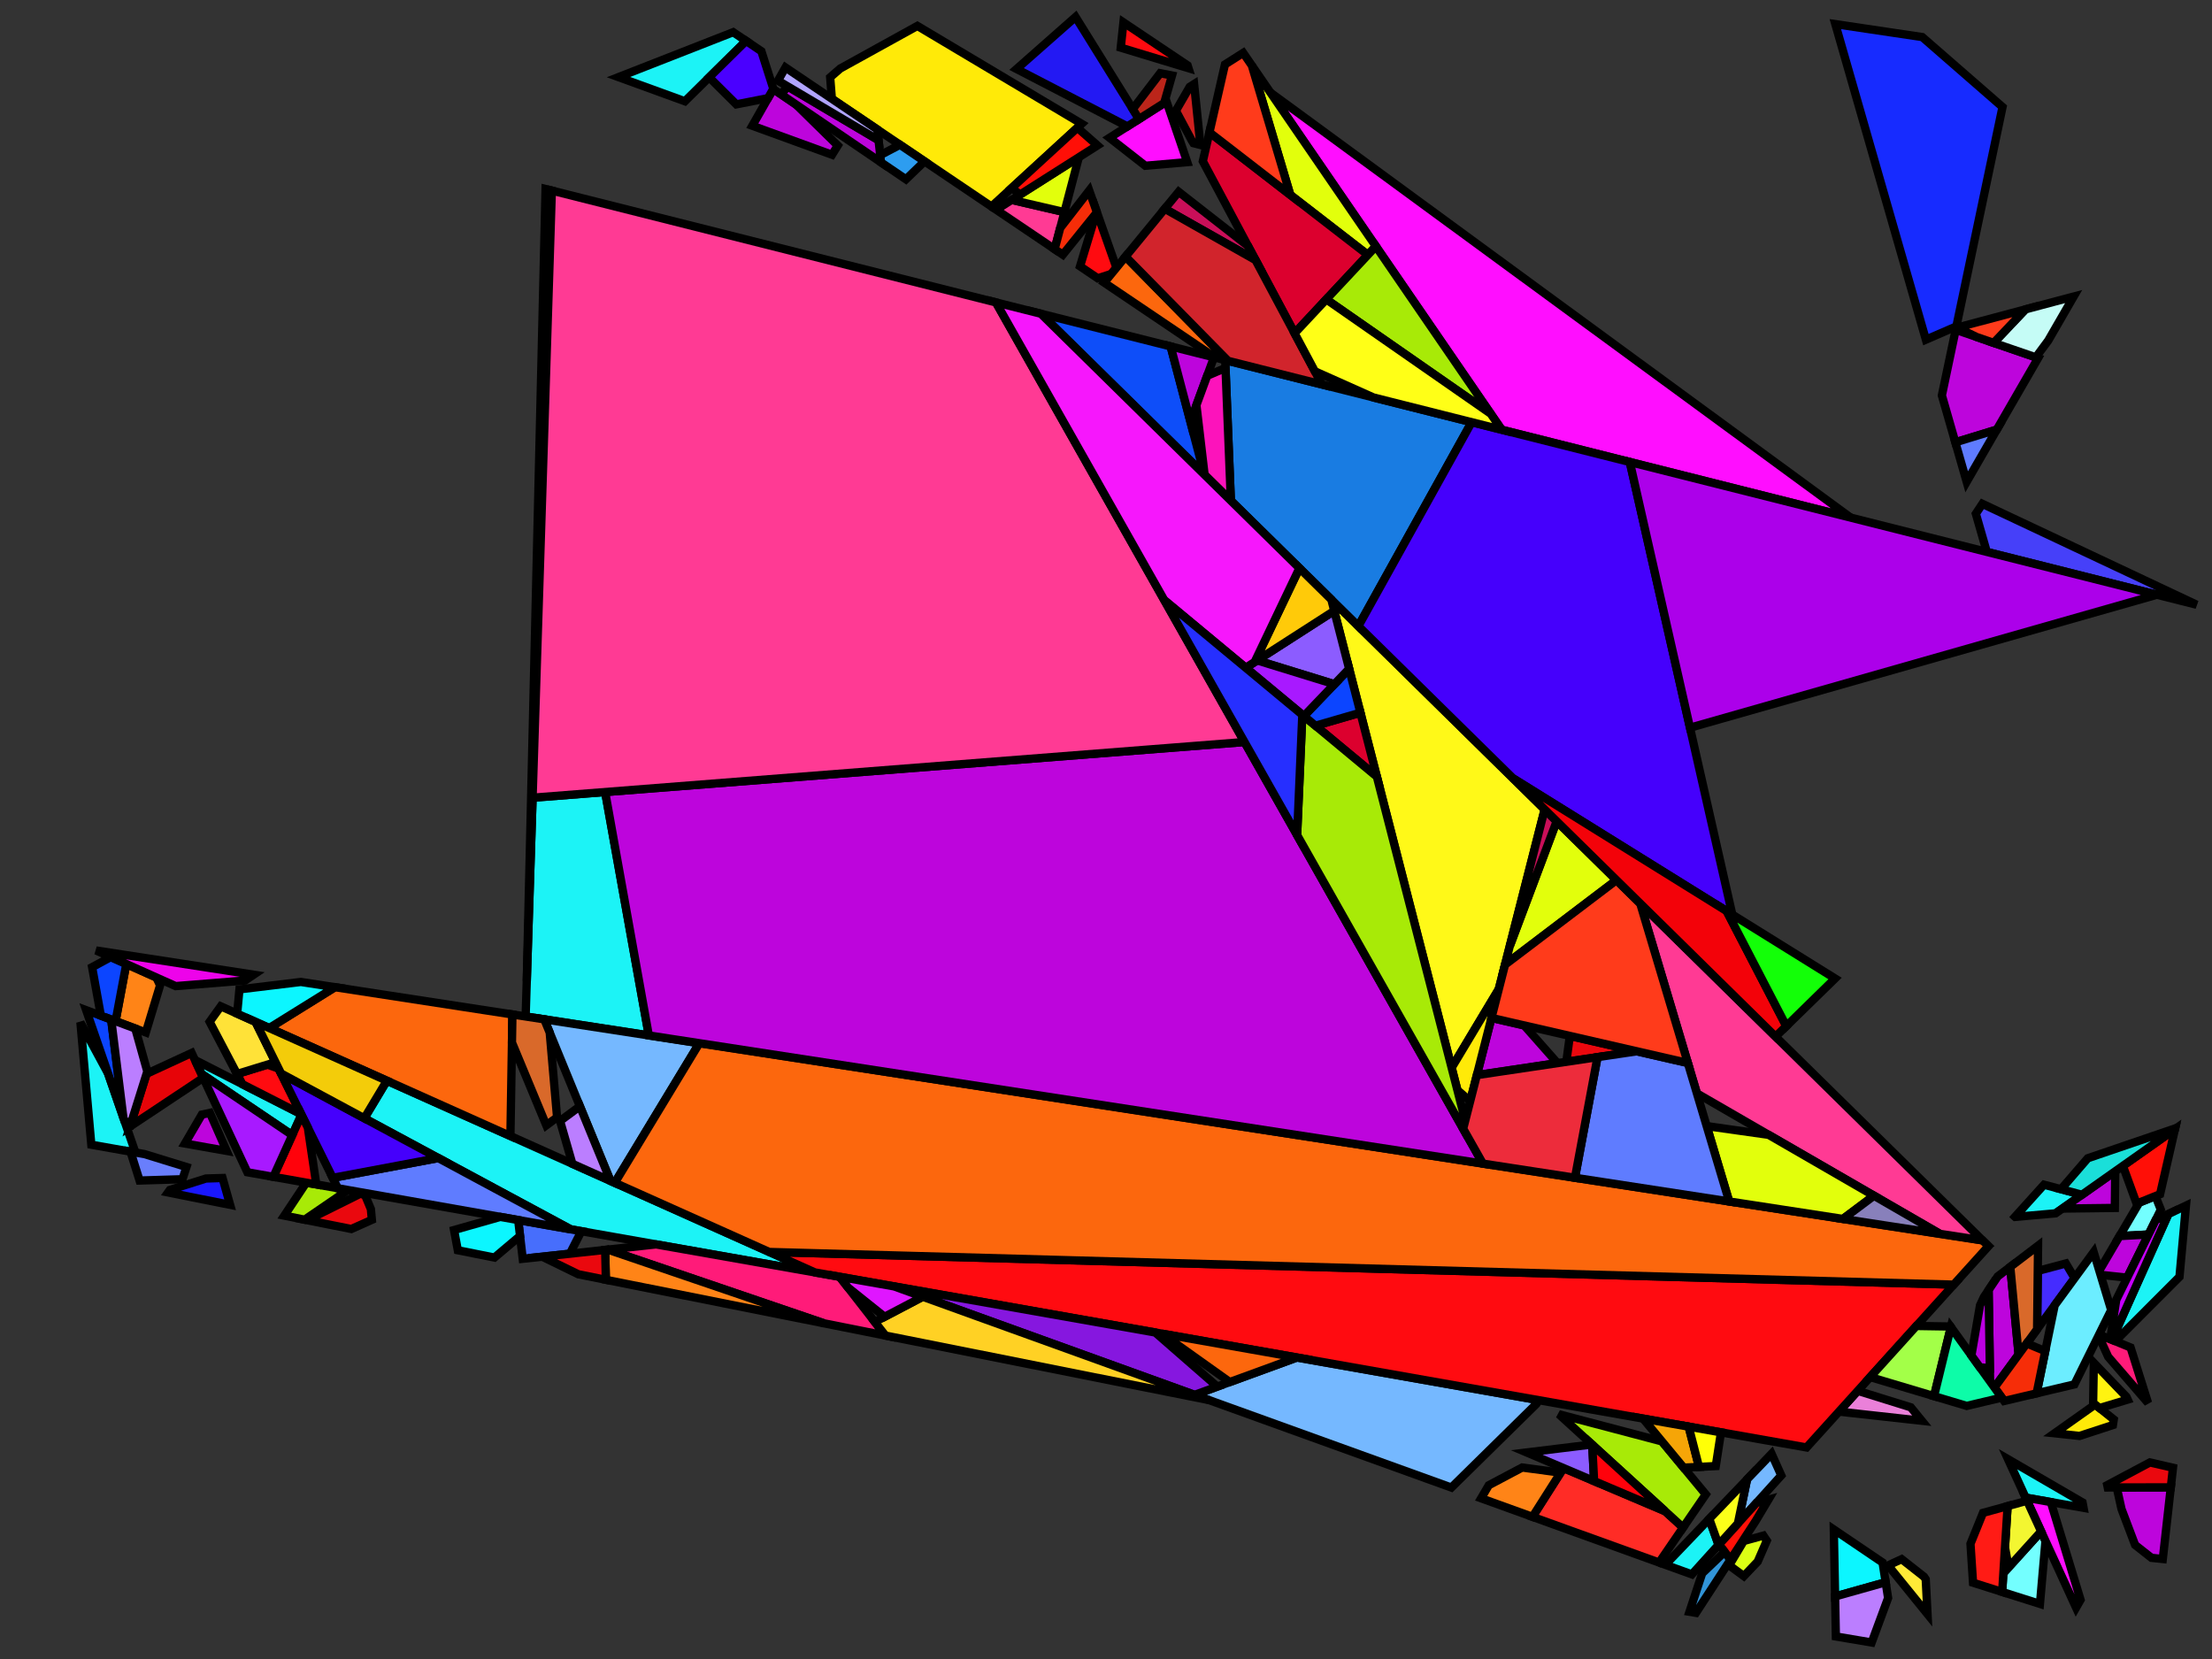 <?xml version="1.0" encoding="iso-8859-1" standalone="no"?>
<!DOCTYPE svg PUBLIC "-//W3C//DTD SVG 1.0//EN" "http://www.w3.org/TR/2001/REC-SVG-20010904/DTD/svg10.dtd">
<svg xmlns="http://www.w3.org/2000/svg" width="800" height="600">
<rect width="100%" height="100%" fill="#333333" stroke="none"/>
<path style="fill:rgb(0, 0, 0);fill-opacity:0.0;fill-rule:evenodd;stroke:rgb(0, 0, 0);stroke-width:0.0;" d="M 0, 600 L 800, 600 L 800, 0 L 0, 0 z "/>
<path style="fill:rgb(14, 78, 249);fill-opacity:1.0;fill-rule:evenodd;stroke:rgb(0, 0, 0);stroke-width:3.0;" d="M 423.379, 125.279 L 435.558, 171.624 L 376.454, 113.464 z "/>
<path style="fill:rgb(28, 243, 246);fill-opacity:1.0;fill-rule:evenodd;stroke:rgb(0, 0, 0);stroke-width:3.0;" d="M 621.536, 558.721 L 611.891, 569.394 L 602.28, 565.924 L 618.179, 549.316 z "/>
<path style="fill:rgb(28, 243, 246);fill-opacity:1.0;fill-rule:evenodd;stroke:rgb(0, 0, 0);stroke-width:3.0;" d="M 269.831, 14.793 L 247.703, 36.622 L 223.682, 27.889 L 265.166, 11.644 z "/>
<path style="fill:rgb(28, 243, 246);fill-opacity:1.0;fill-rule:evenodd;stroke:rgb(0, 0, 0);stroke-width:3.0;" d="M 752.97, 432.096 L 743.45, 438.809 L 728.813, 440.114 L 728.762, 440.068 L 739.245, 428.468 z "/>
<path style="fill:rgb(28, 243, 246);fill-opacity:1.0;fill-rule:evenodd;stroke:rgb(0, 0, 0);stroke-width:3.0;" d="M 234.654, 374.475 L 190.105, 367.628 L 192.617, 288.501 L 218.861, 286.448 z "/>
<path style="fill:rgb(28, 243, 246);fill-opacity:1.0;fill-rule:evenodd;stroke:rgb(0, 0, 0);stroke-width:3.0;" d="M 294.73, 460.191 L 206.38, 444.597 L 131.759, 404.443 L 139.914, 390.853 z "/>
<path style="fill:rgb(28, 243, 246);fill-opacity:1.0;fill-rule:evenodd;stroke:rgb(0, 0, 0);stroke-width:3.0;" d="M 39.11, 388.3 L 48.971, 416.815 L 33.027, 414.001 L 29.079, 369.747 z "/>
<path style="fill:rgb(28, 243, 246);fill-opacity:1.0;fill-rule:evenodd;stroke:rgb(0, 0, 0);stroke-width:3.0;" d="M 788.24, 461.781 L 764.993, 485.057 L 763.824, 484.577 L 784.236, 439.065 L 790.577, 436.047 z "/>
<path style="fill:rgb(28, 243, 246);fill-opacity:1.0;fill-rule:evenodd;stroke:rgb(0, 0, 0);stroke-width:3.0;" d="M 108.93, 402.952 L 109.035, 403.164 L 105.696, 410.535 L 72.835, 388.36 L 70.501, 383.364 z "/>
<path style="fill:rgb(28, 243, 246);fill-opacity:1.0;fill-rule:evenodd;stroke:rgb(0, 0, 0);stroke-width:3.0;" d="M 753.182, 543.387 L 753.541, 545.326 L 732.609, 541.648 L 726.235, 527.744 z "/>
<path style="fill:rgb(234, 128, 217);fill-opacity:1.0;fill-rule:evenodd;stroke:rgb(0, 0, 0);stroke-width:3.0;" d="M 691.074, 508.976 L 695.044, 513.842 L 665.085, 510.531 L 671.882, 503.01 z "/>
<path style="fill:rgb(105, 126, 252);fill-opacity:1.0;fill-rule:evenodd;stroke:rgb(0, 0, 0);stroke-width:3.0;" d="M 52.301, 417.402 L 67.438, 422.061 L 65.997, 426.483 L 50.481, 426.954 L 47.197, 416.502 z "/>
<path style="fill:rgb(117, 184, 255);fill-opacity:1.0;fill-rule:evenodd;stroke:rgb(0, 0, 0);stroke-width:3.0;" d="M 644.224, 533.615 L 628.526, 550.986 L 631.846, 535.04 L 640.709, 525.781 z "/>
<path style="fill:rgb(117, 184, 255);fill-opacity:1.0;fill-rule:evenodd;stroke:rgb(0, 0, 0);stroke-width:3.0;" d="M 556.448, 506.385 L 555.632, 507.779 L 524.91, 537.995 L 432.054, 504.476 L 469.056, 490.96 z "/>
<path style="fill:rgb(117, 184, 255);fill-opacity:1.0;fill-rule:evenodd;stroke:rgb(0, 0, 0);stroke-width:3.0;" d="M 252.935, 377.284 L 222.352, 427.775 L 220.786, 427.073 L 196.849, 368.665 z "/>
<path style="fill:rgb(115, 255, 255);fill-opacity:1.0;fill-rule:evenodd;stroke:rgb(0, 0, 0);stroke-width:3.0;" d="M 781.489, 437.493 L 777.048, 446.477 L 766.569, 447.049 L 773.683, 434.931 L 779.541, 432.577 z "/>
<path style="fill:rgb(115, 255, 255);fill-opacity:1.0;fill-rule:evenodd;stroke:rgb(0, 0, 0);stroke-width:3.0;" d="M 739.776, 557.283 L 737.776, 580.074 L 724.114, 575.745 L 724.543, 568.965 L 738.203, 553.85 z "/>
<path style="fill:rgb(255, 27, 121);fill-opacity:1.0;fill-rule:evenodd;stroke:rgb(0, 0, 0);stroke-width:3.0;" d="M 303.671, 461.769 L 320.228, 483.023 L 297.971, 478.583 L 219.809, 451.938 L 237.285, 450.052 z "/>
<path style="fill:rgb(255, 27, 121);fill-opacity:1.0;fill-rule:evenodd;stroke:rgb(0, 0, 0);stroke-width:3.0;" d="M 770.553, 487.343 L 776.866, 507.385 L 762.45, 490.698 L 758.966, 483.054 L 759.161, 482.66 z "/>
<path style="fill:rgb(71, 110, 252);fill-opacity:1.0;fill-rule:evenodd;stroke:rgb(0, 0, 0);stroke-width:3.0;" d="M 210.247, 445.28 L 206.108, 453.416 L 189.055, 455.256 L 187.402, 441.248 z "/>
<path style="fill:rgb(255, 11, 16);fill-opacity:1.0;fill-rule:evenodd;stroke:rgb(0, 0, 0);stroke-width:3.0;" d="M 403.774, 96.806 L 401.92, 99.066 L 397.013, 100.638 L 390.61, 96.316 L 396.607, 76.486 z "/>
<path style="fill:rgb(255, 11, 16);fill-opacity:1.0;fill-rule:evenodd;stroke:rgb(0, 0, 0);stroke-width:3.0;" d="M 429.519, 23.655 L 429.837, 24.665 L 405.33, 17.235 L 406.31, 8.099 z "/>
<path style="fill:rgb(255, 11, 16);fill-opacity:1.0;fill-rule:evenodd;stroke:rgb(0, 0, 0);stroke-width:3.0;" d="M 100.772, 386.468 L 108.93, 402.952 L 87.672, 392.116 L 85.725, 388.411 L 96.731, 385.033 z "/>
<path style="fill:rgb(255, 11, 16);fill-opacity:1.0;fill-rule:evenodd;stroke:rgb(0, 0, 0);stroke-width:3.0;" d="M 706.59, 464.603 L 653.373, 523.492 L 294.73, 460.191 L 278.202, 452.789 z "/>
<path style="fill:rgb(252, 103, 13);fill-opacity:1.0;fill-rule:evenodd;stroke:rgb(0, 0, 0);stroke-width:3.0;" d="M 185.324, 366.894 L 184.599, 410.866 L 97.378, 371.802 L 121.143, 357.03 z "/>
<path style="fill:rgb(252, 103, 13);fill-opacity:1.0;fill-rule:evenodd;stroke:rgb(0, 0, 0);stroke-width:3.0;" d="M 469.056, 490.96 L 444.759, 499.835 L 420.199, 482.336 z "/>
<path style="fill:rgb(252, 103, 13);fill-opacity:1.0;fill-rule:evenodd;stroke:rgb(0, 0, 0);stroke-width:3.0;" d="M 444.124, 130.502 L 439.552, 129.351 L 399.341, 102.21 L 407.064, 92.796 z "/>
<path style="fill:rgb(252, 103, 13);fill-opacity:1.0;fill-rule:evenodd;stroke:rgb(0, 0, 0);stroke-width:3.0;" d="M 717.036, 448.607 L 719.158, 450.695 L 706.59, 464.603 L 278.202, 452.789 L 222.352, 427.775 L 252.935, 377.284 z "/>
<path style="fill:rgb(255, 14, 255);fill-opacity:1.0;fill-rule:evenodd;stroke:rgb(0, 0, 0);stroke-width:3.0;" d="M 429.377, 58.636 L 414.225, 59.951 L 401.269, 49.828 L 421.894, 36.731 z "/>
<path style="fill:rgb(255, 14, 255);fill-opacity:1.0;fill-rule:evenodd;stroke:rgb(0, 0, 0);stroke-width:3.0;" d="M 741.706, 543.246 L 752.46, 578.599 L 750.845, 581.429 L 732.609, 541.648 z "/>
<path style="fill:rgb(255, 14, 255);fill-opacity:1.0;fill-rule:evenodd;stroke:rgb(0, 0, 0);stroke-width:3.0;" d="M 669.327, 187.207 L 543.117, 155.428 L 459.472, 33.489 z "/>
<path style="fill:rgb(255, 44, 38);fill-opacity:1.0;fill-rule:evenodd;stroke:rgb(0, 0, 0);stroke-width:3.0;" d="M 602.241, 546.567 L 608.701, 552.461 L 600.038, 565.115 L 554.248, 548.585 L 565.461, 530.952 z "/>
<path style="fill:rgb(189, 5, 220);fill-opacity:1.0;fill-rule:evenodd;stroke:rgb(0, 0, 0);stroke-width:3.0;" d="M 769.332, 462.084 L 759.692, 461.06 L 759.234, 459.545 L 766.569, 447.049 L 777.048, 446.477 z "/>
<path style="fill:rgb(189, 5, 220);fill-opacity:1.0;fill-rule:evenodd;stroke:rgb(0, 0, 0);stroke-width:3.0;" d="M 287.9, 37.815 L 302.99, 52.625 L 300.911, 55.965 L 272.08, 45.484 L 279.64, 32.196 z "/>
<path style="fill:rgb(189, 5, 220);fill-opacity:1.0;fill-rule:evenodd;stroke:rgb(0, 0, 0);stroke-width:3.0;" d="M 730.052, 489.89 L 721.318, 501.806 L 719.738, 499.613 L 719.206, 466.551 L 722.5, 461.632 L 727.047, 458.167 z "/>
<path style="fill:rgb(189, 5, 220);fill-opacity:1.0;fill-rule:evenodd;stroke:rgb(0, 0, 0);stroke-width:3.0;" d="M 317.738, 50.708 L 318.636, 58.726 L 282.389, 34.066 L 284.976, 31.315 z "/>
<path style="fill:rgb(189, 5, 220);fill-opacity:1.0;fill-rule:evenodd;stroke:rgb(0, 0, 0);stroke-width:3.0;" d="M 737.101, 129.522 L 722.17, 155.376 L 707.178, 159.969 L 702.309, 143.003 L 707.298, 119.275 z "/>
<path style="fill:rgb(189, 5, 220);fill-opacity:1.0;fill-rule:evenodd;stroke:rgb(0, 0, 0);stroke-width:3.0;" d="M 551.246, 370.858 L 563.287, 384.489 L 534.123, 388.83 L 539.404, 368.139 z "/>
<path style="fill:rgb(189, 5, 220);fill-opacity:1.0;fill-rule:evenodd;stroke:rgb(0, 0, 0);stroke-width:3.0;" d="M 536.304, 420.832 L 234.654, 374.475 L 218.861, 286.448 L 450.093, 268.359 z "/>
<path style="fill:rgb(189, 5, 220);fill-opacity:1.0;fill-rule:evenodd;stroke:rgb(0, 0, 0);stroke-width:3.0;" d="M 81.965, 416.239 L 66.885, 413.567 L 72.979, 403.116 L 75.921, 402.478 z "/>
<path style="fill:rgb(189, 5, 220);fill-opacity:1.0;fill-rule:evenodd;stroke:rgb(0, 0, 0);stroke-width:3.0;" d="M 782.202, 563.844 L 778.1, 563.402 L 772.187, 558.744 L 767.273, 545.76 L 765.542, 537.961 L 785.1, 537.917 z "/>
<path style="fill:rgb(189, 5, 220);fill-opacity:1.0;fill-rule:evenodd;stroke:rgb(0, 0, 0);stroke-width:3.0;" d="M 764.856, 436.864 L 745.875, 437.099 L 765.004, 423.611 z "/>
<path style="fill:rgb(189, 5, 220);fill-opacity:1.0;fill-rule:evenodd;stroke:rgb(0, 0, 0);stroke-width:3.0;" d="M 439.051, 129.225 L 430.519, 152.45 L 423.379, 125.279 z "/>
<path style="fill:rgb(255, 249, 24);fill-opacity:1.0;fill-rule:evenodd;stroke:rgb(0, 0, 0);stroke-width:3.0;" d="M 558.647, 292.747 L 542.058, 357.742 L 525.01, 386.162 L 481.498, 216.83 z "/>
<path style="fill:rgb(70, 64, 249);fill-opacity:1.0;fill-rule:evenodd;stroke:rgb(0, 0, 0);stroke-width:3.0;" d="M 794.455, 218.714 L 718.552, 199.602 L 714.59, 185.796 L 716.957, 182.22 z "/>
<path style="fill:rgb(74, 0, 255);fill-opacity:1.0;fill-rule:evenodd;stroke:rgb(0, 0, 0);stroke-width:3.0;" d="M 275.362, 18.526 L 279.689, 32.11 L 277.766, 35.49 L 266.309, 37.742 L 256.476, 27.968 L 269.831, 14.793 z "/>
<path style="fill:rgb(69, 44, 255);fill-opacity:1.0;fill-rule:evenodd;stroke:rgb(0, 0, 0);stroke-width:3.0;" d="M 750.306, 462.257 L 736.743, 480.761 L 736.987, 459.652 L 747.145, 456.948 z "/>
<path style="fill:rgb(255, 234, 8);fill-opacity:1.0;fill-rule:evenodd;stroke:rgb(0, 0, 0);stroke-width:3.0;" d="M 531.726, 398.221 L 527.094, 394.275 L 525.01, 386.162 L 542.058, 357.742 z "/>
<path style="fill:rgb(255, 234, 8);fill-opacity:1.0;fill-rule:evenodd;stroke:rgb(0, 0, 0);stroke-width:3.0;" d="M 764.471, 513.366 L 764.16, 515.387 L 752.086, 519.329 L 743.049, 518.367 L 757.731, 507.964 z "/>
<path style="fill:rgb(255, 234, 8);fill-opacity:1.0;fill-rule:evenodd;stroke:rgb(0, 0, 0);stroke-width:3.0;" d="M 391.201, 44.77 L 358.586, 74.701 L 300.857, 35.735 L 300.241, 27.957 L 303.89, 24.781 L 331.777, 9.373 z "/>
<path style="fill:rgb(108, 237, 255);fill-opacity:1.0;fill-rule:evenodd;stroke:rgb(0, 0, 0);stroke-width:3.0;" d="M 199.587, 68.93 L 190.512, 354.809 L 197.314, 68.357 z "/>
<path style="fill:rgb(108, 237, 255);fill-opacity:1.0;fill-rule:evenodd;stroke:rgb(0, 0, 0);stroke-width:3.0;" d="M 763.544, 473.792 L 750.254, 500.677 L 736.562, 503.913 L 743.104, 472.083 L 757.206, 452.844 z "/>
<path style="fill:rgb(255, 17, 8);fill-opacity:1.0;fill-rule:evenodd;stroke:rgb(0, 0, 0);stroke-width:3.0;" d="M 634.984, 550.043 L 625.832, 564.123 L 621.709, 558.53 L 635.222, 543.577 L 639.563, 542.376 z "/>
<path style="fill:rgb(255, 58, 148);fill-opacity:1.0;fill-rule:evenodd;stroke:rgb(0, 0, 0);stroke-width:3.0;" d="M 360.197, 109.37 L 450.093, 268.359 L 192.617, 288.501 L 199.587, 68.93 z "/>
<path style="fill:rgb(255, 58, 148);fill-opacity:1.0;fill-rule:evenodd;stroke:rgb(0, 0, 0);stroke-width:3.0;" d="M 717.036, 448.607 L 701.592, 446.234 L 613.717, 395.447 L 593.213, 326.761 z "/>
<path style="fill:rgb(255, 58, 148);fill-opacity:1.0;fill-rule:evenodd;stroke:rgb(0, 0, 0);stroke-width:3.0;" d="M 384.953, 76.717 L 381.424, 90.116 L 360.289, 75.85 L 365.897, 72.289 z "/>
<path style="fill:rgb(226, 255, 12);fill-opacity:1.0;fill-rule:evenodd;stroke:rgb(0, 0, 0);stroke-width:3.0;" d="M 584.622, 318.307 L 544.317, 348.89 L 546.036, 342.156 L 562.988, 297.019 z "/>
<path style="fill:rgb(226, 255, 12);fill-opacity:1.0;fill-rule:evenodd;stroke:rgb(0, 0, 0);stroke-width:3.0;" d="M 639.632, 410.425 L 677.745, 432.452 L 666.534, 440.846 L 625.381, 434.522 L 617.246, 407.268 z "/>
<path style="fill:rgb(226, 255, 12);fill-opacity:1.0;fill-rule:evenodd;stroke:rgb(0, 0, 0);stroke-width:3.0;" d="M 497.607, 89.082 L 494.705, 92.184 L 466.654, 70.485 L 452.744, 23.68 z "/>
<path style="fill:rgb(226, 255, 12);fill-opacity:1.0;fill-rule:evenodd;stroke:rgb(0, 0, 0);stroke-width:3.0;" d="M 384.953, 76.717 L 365.897, 72.289 L 390.182, 56.868 z "/>
<path style="fill:rgb(255, 226, 56);fill-opacity:1.0;fill-rule:evenodd;stroke:rgb(0, 0, 0);stroke-width:3.0;" d="M 92.413, 369.579 L 99.623, 384.146 L 85.725, 388.411 L 75.813, 369.551 L 79.843, 363.949 z "/>
<path style="fill:rgb(243, 246, 49);fill-opacity:1.0;fill-rule:evenodd;stroke:rgb(0, 0, 0);stroke-width:3.0;" d="M 738.203, 553.85 L 726.428, 566.879 L 725.137, 559.58 L 726.078, 544.7 L 733.12, 542.763 z "/>
<path style="fill:rgb(177, 165, 255);fill-opacity:1.0;fill-rule:evenodd;stroke:rgb(0, 0, 0);stroke-width:3.0;" d="M 317.305, 46.837 L 317.738, 50.708 L 281.359, 29.174 L 284.072, 24.406 z "/>
<path style="fill:rgb(220, 0, 46);fill-opacity:1.0;fill-rule:evenodd;stroke:rgb(0, 0, 0);stroke-width:3.0;" d="M 494.705, 92.184 L 468.2, 120.527 L 435.019, 58.324 L 437.411, 47.865 z "/>
<path style="fill:rgb(220, 0, 46);fill-opacity:1.0;fill-rule:evenodd;stroke:rgb(0, 0, 0);stroke-width:3.0;" d="M 497.96, 280.896 L 475.773, 262.468 L 492.013, 257.752 z "/>
<path style="fill:rgb(252, 255, 25);fill-opacity:1.0;fill-rule:evenodd;stroke:rgb(0, 0, 0);stroke-width:3.0;" d="M 628.526, 550.986 L 621.536, 558.721 L 618.179, 549.316 L 631.846, 535.04 z "/>
<path style="fill:rgb(255, 15, 7);fill-opacity:1.0;fill-rule:evenodd;stroke:rgb(0, 0, 0);stroke-width:3.0;" d="M 396.904, 52.6 L 368.919, 70.37 L 365.909, 67.98 L 389.649, 46.194 z "/>
<path style="fill:rgb(255, 15, 7);fill-opacity:1.0;fill-rule:evenodd;stroke:rgb(0, 0, 0);stroke-width:3.0;" d="M 781.222, 431.901 L 772.745, 435.308 L 767.769, 421.661 L 786.6, 408.383 z "/>
<path style="fill:rgb(168, 234, 7);fill-opacity:1.0;fill-rule:evenodd;stroke:rgb(0, 0, 0);stroke-width:3.0;" d="M 125.865, 430.387 L 110.179, 441.119 L 102.833, 439.654 L 110.76, 427.721 z "/>
<path style="fill:rgb(168, 234, 7);fill-opacity:1.0;fill-rule:evenodd;stroke:rgb(0, 0, 0);stroke-width:3.0;" d="M 539.151, 149.646 L 479.661, 108.271 L 497.607, 89.082 z "/>
<path style="fill:rgb(168, 234, 7);fill-opacity:1.0;fill-rule:evenodd;stroke:rgb(0, 0, 0);stroke-width:3.0;" d="M 497.96, 280.896 L 529.923, 405.284 L 529.174, 408.221 L 469.12, 302.011 L 470.999, 258.503 z "/>
<path style="fill:rgb(168, 234, 7);fill-opacity:1.0;fill-rule:evenodd;stroke:rgb(0, 0, 0);stroke-width:3.0;" d="M 601.066, 521.307 L 616.916, 540.464 L 608.701, 552.461 L 563.779, 511.477 z "/>
<path style="fill:rgb(255, 132, 23);fill-opacity:1.0;fill-rule:evenodd;stroke:rgb(0, 0, 0);stroke-width:3.0;" d="M 56.561, 353.521 L 57.894, 356.374 L 52.737, 373.401 L 41.796, 369.317 L 45.675, 348.646 z "/>
<path style="fill:rgb(255, 132, 23);fill-opacity:1.0;fill-rule:evenodd;stroke:rgb(0, 0, 0);stroke-width:3.0;" d="M 564.41, 532.604 L 554.248, 548.585 L 535.669, 541.879 L 538.437, 537.152 L 550.524, 530.745 z "/>
<path style="fill:rgb(255, 132, 23);fill-opacity:1.0;fill-rule:evenodd;stroke:rgb(0, 0, 0);stroke-width:3.0;" d="M 297.971, 478.583 L 219.118, 462.852 L 218.872, 452.039 L 219.809, 451.938 z "/>
<path style="fill:rgb(217, 105, 42);fill-opacity:1.0;fill-rule:evenodd;stroke:rgb(0, 0, 0);stroke-width:3.0;" d="M 196.849, 368.665 L 198.814, 373.459 L 201.474, 404.102 L 197.579, 406.99 L 185.157, 377.047 L 185.324, 366.894 z "/>
<path style="fill:rgb(217, 105, 42);fill-opacity:1.0;fill-rule:evenodd;stroke:rgb(0, 0, 0);stroke-width:3.0;" d="M 736.743, 480.761 L 730.052, 489.89 L 727.047, 458.167 L 737.092, 450.515 z "/>
<path style="fill:rgb(163, 255, 72);fill-opacity:1.0;fill-rule:evenodd;stroke:rgb(0, 0, 0);stroke-width:3.0;" d="M 705.43, 479.749 L 705.562, 479.931 L 699.473, 504.938 L 676.372, 498.041 L 693.076, 479.558 z "/>
<path style="fill:rgb(234, 8, 14);fill-opacity:1.0;fill-rule:evenodd;stroke:rgb(0, 0, 0);stroke-width:3.0;" d="M 132.1, 432.402 L 134.131, 437.279 L 134.492, 441.165 L 127.059, 444.487 L 111.055, 441.294 L 130.467, 431.642 z "/>
<path style="fill:rgb(234, 8, 14);fill-opacity:1.0;fill-rule:evenodd;stroke:rgb(0, 0, 0);stroke-width:3.0;" d="M 591.993, 380.216 L 566.477, 384.014 L 567.756, 374.65 z "/>
<path style="fill:rgb(234, 8, 14);fill-opacity:1.0;fill-rule:evenodd;stroke:rgb(0, 0, 0);stroke-width:3.0;" d="M 219.118, 462.852 L 209.172, 460.868 L 196.107, 454.495 L 218.872, 452.039 z "/>
<path style="fill:rgb(234, 8, 14);fill-opacity:1.0;fill-rule:evenodd;stroke:rgb(0, 0, 0);stroke-width:3.0;" d="M 785.891, 530.839 L 785.1, 537.917 L 762.293, 537.968 L 762.114, 537.114 L 777.548, 528.911 z "/>
<path style="fill:rgb(197, 252, 246);fill-opacity:1.0;fill-rule:evenodd;stroke:rgb(0, 0, 0);stroke-width:3.0;" d="M 740.766, 123.176 L 736.275, 129.238 L 721.045, 124.002 L 732.544, 111.887 L 749.965, 107.248 z "/>
<path style="fill:rgb(25, 124, 226);fill-opacity:1.0;fill-rule:evenodd;stroke:rgb(0, 0, 0);stroke-width:3.0;" d="M 532.243, 152.69 L 491.271, 226.447 L 445.157, 181.069 L 443.107, 130.246 z "/>
<path style="fill:rgb(255, 27, 21);fill-opacity:1.0;fill-rule:evenodd;stroke:rgb(0, 0, 0);stroke-width:3.0;" d="M 724.114, 575.745 L 713.575, 572.405 L 712.653, 558.327 L 717.179, 547.149 L 726.078, 544.7 z "/>
<path style="fill:rgb(49, 148, 215);fill-opacity:1.0;fill-rule:evenodd;stroke:rgb(0, 0, 0);stroke-width:3.0;" d="M 625.832, 564.123 L 613.36, 583.311 L 611.029, 582.918 L 615.624, 569.001 L 623.726, 561.265 z "/>
<path style="fill:rgb(134, 23, 223);fill-opacity:1.0;fill-rule:evenodd;stroke:rgb(0, 0, 0);stroke-width:3.0;" d="M 417.837, 481.92 L 440.254, 501.481 L 432.054, 504.476 L 323.382, 465.248 z "/>
<path style="fill:rgb(95, 124, 255);fill-opacity:1.0;fill-rule:evenodd;stroke:rgb(0, 0, 0);stroke-width:3.0;" d="M 610.434, 384.451 L 625.381, 434.522 L 569.604, 425.95 L 577.755, 382.335 L 591.993, 380.216 z "/>
<path style="fill:rgb(95, 124, 255);fill-opacity:1.0;fill-rule:evenodd;stroke:rgb(0, 0, 0);stroke-width:3.0;" d="M 206.38, 444.597 L 122.187, 429.737 L 120.328, 425.982 L 158.49, 418.827 z "/>
<path style="fill:rgb(95, 124, 255);fill-opacity:1.0;fill-rule:evenodd;stroke:rgb(0, 0, 0);stroke-width:3.0;" d="M 711.274, 174.243 L 707.178, 159.969 L 722.17, 155.376 z "/>
<path style="fill:rgb(255, 209, 36);fill-opacity:1.0;fill-rule:evenodd;stroke:rgb(0, 0, 0);stroke-width:3.0;" d="M 437.349, 506.388 L 320.228, 483.023 L 316.386, 478.092 L 333.73, 468.984 z "/>
<path style="fill:rgb(231, 4, 8);fill-opacity:1.0;fill-rule:evenodd;stroke:rgb(0, 0, 0);stroke-width:3.0;" d="M 73.51, 389.804 L 47.023, 407.414 L 53.007, 388.351 L 69.313, 380.819 z "/>
<path style="fill:rgb(69, 0, 252);fill-opacity:1.0;fill-rule:evenodd;stroke:rgb(0, 0, 0);stroke-width:3.0;" d="M 158.49, 418.827 L 120.328, 425.982 L 101.649, 388.24 z "/>
<path style="fill:rgb(69, 0, 252);fill-opacity:1.0;fill-rule:evenodd;stroke:rgb(0, 0, 0);stroke-width:3.0;" d="M 589.436, 167.091 L 626.518, 330.786 L 547.202, 281.485 L 491.271, 226.447 L 532.243, 152.69 z "/>
<path style="fill:rgb(255, 243, 16);fill-opacity:1.0;fill-rule:evenodd;stroke:rgb(0, 0, 0);stroke-width:3.0;" d="M 769.058, 505.193 L 769.51, 506.185 L 759.32, 509.238 L 757.01, 507.387 L 757.261, 492.897 z "/>
<path style="fill:rgb(35, 25, 243);fill-opacity:1.0;fill-rule:evenodd;stroke:rgb(0, 0, 0);stroke-width:3.0;" d="M 411.929, 43.058 L 407.744, 45.716 L 367.656, 24.949 L 388.99, 6.133 z "/>
<path style="fill:rgb(246, 45, 8);fill-opacity:1.0;fill-rule:evenodd;stroke:rgb(0, 0, 0);stroke-width:3.0;" d="M 396.607, 76.486 L 396.391, 77.2 L 384.377, 92.109 L 381.424, 90.116 L 383.452, 82.416 L 393.935, 68.909 z "/>
<path style="fill:rgb(246, 45, 8);fill-opacity:1.0;fill-rule:evenodd;stroke:rgb(0, 0, 0);stroke-width:3.0;" d="M 739.699, 488.651 L 736.562, 503.913 L 724.832, 506.685 L 721.318, 501.806 L 733.003, 485.864 z "/>
<path style="fill:rgb(13, 252, 168);fill-opacity:1.0;fill-rule:evenodd;stroke:rgb(0, 0, 0);stroke-width:3.0;" d="M 723.955, 505.468 L 711.287, 508.466 L 699.473, 504.938 L 705.562, 479.931 z "/>
<path style="fill:rgb(12, 246, 255);fill-opacity:1.0;fill-rule:evenodd;stroke:rgb(0, 0, 0);stroke-width:3.0;" d="M 121.143, 357.03 L 97.378, 371.802 L 85.769, 366.603 L 86.598, 357.823 L 108.814, 355.136 z "/>
<path style="fill:rgb(12, 246, 255);fill-opacity:1.0;fill-rule:evenodd;stroke:rgb(0, 0, 0);stroke-width:3.0;" d="M 187.402, 441.248 L 188.082, 447.011 L 178.825, 454.814 L 165.575, 452.171 L 164.214, 444.859 L 180.945, 440.108 z "/>
<path style="fill:rgb(12, 246, 255);fill-opacity:1.0;fill-rule:evenodd;stroke:rgb(0, 0, 0);stroke-width:3.0;" d="M 680.857, 565.106 L 681.97, 572.237 L 663.689, 577.386 L 663.223, 553.167 z "/>
<path style="fill:rgb(12, 69, 255);fill-opacity:1.0;fill-rule:evenodd;stroke:rgb(0, 0, 0);stroke-width:3.0;" d="M 40.22, 368.729 L 44.634, 404.275 L 31.175, 365.353 z "/>
<path style="fill:rgb(12, 69, 255);fill-opacity:1.0;fill-rule:evenodd;stroke:rgb(0, 0, 0);stroke-width:3.0;" d="M 45.675, 348.646 L 41.796, 369.317 L 36.48, 367.333 L 33.316, 349.79 L 40.062, 346.132 z "/>
<path style="fill:rgb(12, 69, 255);fill-opacity:1.0;fill-rule:evenodd;stroke:rgb(0, 0, 0);stroke-width:3.0;" d="M 492.013, 257.752 L 475.773, 262.468 L 471.568, 258.976 L 487.935, 241.88 z "/>
<path style="fill:rgb(255, 59, 27);fill-opacity:1.0;fill-rule:evenodd;stroke:rgb(0, 0, 0);stroke-width:3.0;" d="M 721.045, 124.002 L 714.897, 121.888 L 707.82, 118.47 L 732.544, 111.887 z "/>
<path style="fill:rgb(255, 59, 27);fill-opacity:1.0;fill-rule:evenodd;stroke:rgb(0, 0, 0);stroke-width:3.0;" d="M 452.744, 23.68 L 466.654, 70.485 L 437.411, 47.865 L 443.026, 23.312 L 449.619, 19.125 z "/>
<path style="fill:rgb(255, 59, 27);fill-opacity:1.0;fill-rule:evenodd;stroke:rgb(0, 0, 0);stroke-width:3.0;" d="M 593.213, 326.761 L 610.434, 384.451 L 539.404, 368.139 L 544.317, 348.89 L 584.622, 318.307 z "/>
<path style="fill:rgb(187, 37, 26);fill-opacity:1.0;fill-rule:evenodd;stroke:rgb(0, 0, 0);stroke-width:3.0;" d="M 423.875, 27.308 L 421.045, 37.27 L 411.929, 43.058 L 409.684, 39.445 L 419.593, 26.47 z "/>
<path style="fill:rgb(202, 15, 89);fill-opacity:1.0;fill-rule:evenodd;stroke:rgb(0, 0, 0);stroke-width:3.0;" d="M 451.368, 88.973 L 454.087, 94.071 L 421.255, 75.497 L 426.28, 69.371 z "/>
<path style="fill:rgb(202, 15, 89);fill-opacity:1.0;fill-rule:evenodd;stroke:rgb(0, 0, 0);stroke-width:3.0;" d="M 562.988, 297.019 L 546.036, 342.156 L 558.647, 292.747 z "/>
<path style="fill:rgb(223, 22, 255);fill-opacity:1.0;fill-rule:evenodd;stroke:rgb(0, 0, 0);stroke-width:3.0;" d="M 323.382, 465.248 L 333.73, 468.984 L 319.913, 476.24 L 306.706, 465.666 L 303.671, 461.769 z "/>
<path style="fill:rgb(237, 3, 234);fill-opacity:1.0;fill-rule:evenodd;stroke:rgb(0, 0, 0);stroke-width:3.0;" d="M 91.732, 352.51 L 88.61, 354.622 L 63.525, 356.64 L 34.752, 343.754 z "/>
<path style="fill:rgb(45, 157, 240);fill-opacity:1.0;fill-rule:evenodd;stroke:rgb(0, 0, 0);stroke-width:3.0;" d="M 334.375, 58.359 L 327.64, 64.852 L 318.636, 58.726 L 318.344, 56.112 L 325.485, 52.358 z "/>
<path style="fill:rgb(237, 44, 59);fill-opacity:1.0;fill-rule:evenodd;stroke:rgb(0, 0, 0);stroke-width:3.0;" d="M 569.604, 425.95 L 536.304, 420.832 L 529.174, 408.221 L 534.123, 388.83 L 577.755, 382.335 z "/>
<path style="fill:rgb(140, 92, 255);fill-opacity:1.0;fill-rule:evenodd;stroke:rgb(0, 0, 0);stroke-width:3.0;" d="M 487.935, 241.88 L 482.597, 247.455 L 454.663, 238.836 L 482.546, 220.91 z "/>
<path style="fill:rgb(140, 92, 255);fill-opacity:1.0;fill-rule:evenodd;stroke:rgb(0, 0, 0);stroke-width:3.0;" d="M 575.847, 522.487 L 576.538, 535.655 L 552.154, 525.303 L 575.769, 522.416 z "/>
<path style="fill:rgb(255, 2, 11);fill-opacity:1.0;fill-rule:evenodd;stroke:rgb(0, 0, 0);stroke-width:3.0;" d="M 111.334, 407.808 L 114.391, 428.361 L 98.863, 425.621 L 109.035, 403.164 z "/>
<path style="fill:rgb(255, 2, 11);fill-opacity:1.0;fill-rule:evenodd;stroke:rgb(0, 0, 0);stroke-width:3.0;" d="M 602.241, 546.567 L 576.538, 535.655 L 575.847, 522.487 z "/>
<path style="fill:rgb(243, 204, 10);fill-opacity:1.0;fill-rule:evenodd;stroke:rgb(0, 0, 0);stroke-width:3.0;" d="M 139.914, 390.853 L 131.759, 404.443 L 101.649, 388.24 L 92.413, 369.579 z "/>
<path style="fill:rgb(23, 43, 255);fill-opacity:1.0;fill-rule:evenodd;stroke:rgb(0, 0, 0);stroke-width:3.0;" d="M 695.209, 13.402 L 724.241, 38.697 L 707.556, 118.048 L 696.522, 122.839 L 663.774, 8.726 z "/>
<path style="fill:rgb(168, 25, 255);fill-opacity:1.0;fill-rule:evenodd;stroke:rgb(0, 0, 0);stroke-width:3.0;" d="M 105.696, 410.535 L 98.863, 425.621 L 89.466, 423.962 L 72.835, 388.36 z "/>
<path style="fill:rgb(168, 25, 255);fill-opacity:1.0;fill-rule:evenodd;stroke:rgb(0, 0, 0);stroke-width:3.0;" d="M 482.597, 247.455 L 471.568, 258.976 L 450.523, 241.497 L 454.663, 238.836 z "/>
<path style="fill:rgb(26, 223, 217);fill-opacity:1.0;fill-rule:evenodd;stroke:rgb(0, 0, 0);stroke-width:3.0;" d="M 786.6, 408.383 L 752.97, 432.096 L 745.395, 430.093 L 755.065, 418.9 L 786.662, 408.112 z "/>
<path style="fill:rgb(199, 1, 255);fill-opacity:1.0;fill-rule:evenodd;stroke:rgb(0, 0, 0);stroke-width:3.0;" d="M 763.824, 484.577 L 763.186, 484.314 L 765.368, 470.104 L 779.628, 441.258 L 784.236, 439.065 z "/>
<path style="fill:rgb(243, 2, 9);fill-opacity:1.0;fill-rule:evenodd;stroke:rgb(0, 0, 0);stroke-width:3.0;" d="M 624.472, 329.514 L 646.043, 371.116 L 642.152, 374.919 L 547.202, 281.485 z "/>
<path style="fill:rgb(19, 255, 8);fill-opacity:1.0;fill-rule:evenodd;stroke:rgb(0, 0, 0);stroke-width:3.0;" d="M 663.675, 353.882 L 646.043, 371.116 L 624.472, 329.514 z "/>
<path style="fill:rgb(207, 32, 31);fill-opacity:1.0;fill-rule:evenodd;stroke:rgb(0, 0, 0);stroke-width:3.0;" d="M 434.139, 52.43 L 431.636, 51.795 L 431.009, 50.805 L 425.27, 40.047 L 430.278, 31.407 L 431.865, 30.399 z "/>
<path style="fill:rgb(136, 128, 187);fill-opacity:1.0;fill-rule:evenodd;stroke:rgb(0, 0, 0);stroke-width:3.0;" d="M 701.592, 446.234 L 666.534, 440.846 L 677.745, 432.452 z "/>
<path style="fill:rgb(189, 0, 226);fill-opacity:1.0;fill-rule:evenodd;stroke:rgb(0, 0, 0);stroke-width:3.0;" d="M 719.661, 494.813 L 716.062, 494.509 L 712.98, 490.23 L 716.106, 472.077 L 717.52, 469.068 L 719.206, 466.551 z "/>
<path style="fill:rgb(246, 165, 7);fill-opacity:1.0;fill-rule:evenodd;stroke:rgb(0, 0, 0);stroke-width:3.0;" d="M 610.728, 515.965 L 614.464, 530.524 L 608.919, 530.799 L 594.239, 513.054 z "/>
<path style="fill:rgb(255, 255, 6);fill-opacity:1.0;fill-rule:evenodd;stroke:rgb(0, 0, 0);stroke-width:3.0;" d="M 622.414, 518.027 L 620.531, 530.222 L 614.464, 530.524 L 610.728, 515.965 z "/>
<path style="fill:rgb(209, 36, 44);fill-opacity:1.0;fill-rule:evenodd;stroke:rgb(0, 0, 0);stroke-width:3.0;" d="M 454.087, 94.071 L 478.082, 139.053 L 444.124, 130.502 L 407.064, 92.796 L 421.255, 75.497 z "/>
<path style="fill:rgb(252, 19, 187);fill-opacity:1.0;fill-rule:evenodd;stroke:rgb(0, 0, 0);stroke-width:3.0;" d="M 445.157, 181.069 L 435.663, 171.727 L 432.698, 146.52 L 436.596, 135.909 L 443.221, 133.07 z "/>
<path style="fill:rgb(187, 126, 255);fill-opacity:1.0;fill-rule:evenodd;stroke:rgb(0, 0, 0);stroke-width:3.0;" d="M 48.927, 371.979 L 53.273, 387.504 L 47.316, 406.481 L 44.979, 405.271 L 44.634, 404.275 L 40.22, 368.729 z "/>
<path style="fill:rgb(187, 126, 255);fill-opacity:1.0;fill-rule:evenodd;stroke:rgb(0, 0, 0);stroke-width:3.0;" d="M 682.86, 577.939 L 676.911, 594.034 L 663.967, 591.85 L 663.689, 577.386 L 681.97, 572.237 z "/>
<path style="fill:rgb(187, 126, 255);fill-opacity:1.0;fill-rule:evenodd;stroke:rgb(0, 0, 0);stroke-width:3.0;" d="M 220.786, 427.073 L 207.01, 420.904 L 202.551, 405.409 L 209.73, 400.096 z "/>
<path style="fill:rgb(255, 202, 9);fill-opacity:1.0;fill-rule:evenodd;stroke:rgb(0, 0, 0);stroke-width:3.0;" d="M 481.498, 216.83 L 482.546, 220.91 L 453.764, 239.414 L 469.954, 205.471 z "/>
<path style="fill:rgb(246, 23, 252);fill-opacity:1.0;fill-rule:evenodd;stroke:rgb(0, 0, 0);stroke-width:3.0;" d="M 376.454, 113.464 L 469.954, 205.471 L 453.764, 239.414 L 450.523, 241.497 L 421.076, 217.04 L 360.197, 109.37 z "/>
<path style="fill:rgb(255, 234, 55);fill-opacity:1.0;fill-rule:evenodd;stroke:rgb(0, 0, 0);stroke-width:3.0;" d="M 695.847, 570.247 L 696.468, 571.186 L 697.112, 583.749 L 682.851, 566.158 L 687.752, 563.886 z "/>
<path style="fill:rgb(220, 255, 21);fill-opacity:1.0;fill-rule:evenodd;stroke:rgb(0, 0, 0);stroke-width:3.0;" d="M 638.981, 557.209 L 635.697, 564.764 L 630.69, 570.026 L 625.38, 566.126 L 630.635, 557.327 L 637.756, 555.379 z "/>
<path style="fill:rgb(172, 0, 234);fill-opacity:1.0;fill-rule:evenodd;stroke:rgb(0, 0, 0);stroke-width:3.0;" d="M 780.073, 215.092 L 611.205, 263.186 L 589.436, 167.091 z "/>
<path style="fill:rgb(26, 23, 255);fill-opacity:1.0;fill-rule:evenodd;stroke:rgb(0, 0, 0);stroke-width:3.0;" d="M 83.222, 435.742 L 60.78, 431.265 L 61.421, 430.366 L 74.484, 426.226 L 80.485, 426.043 z "/>
<path style="fill:rgb(255, 255, 23);fill-opacity:1.0;fill-rule:evenodd;stroke:rgb(0, 0, 0);stroke-width:3.0;" d="M 539.151, 149.646 L 543.117, 155.428 L 496.721, 143.746 L 475.537, 134.282 L 468.2, 120.527 L 479.661, 108.271 z "/>
<path style="fill:rgb(38, 47, 255);fill-opacity:1.0;fill-rule:evenodd;stroke:rgb(0, 0, 0);stroke-width:3.0;" d="M 470.999, 258.503 L 469.12, 302.011 L 421.076, 217.04 z "/>
</svg>